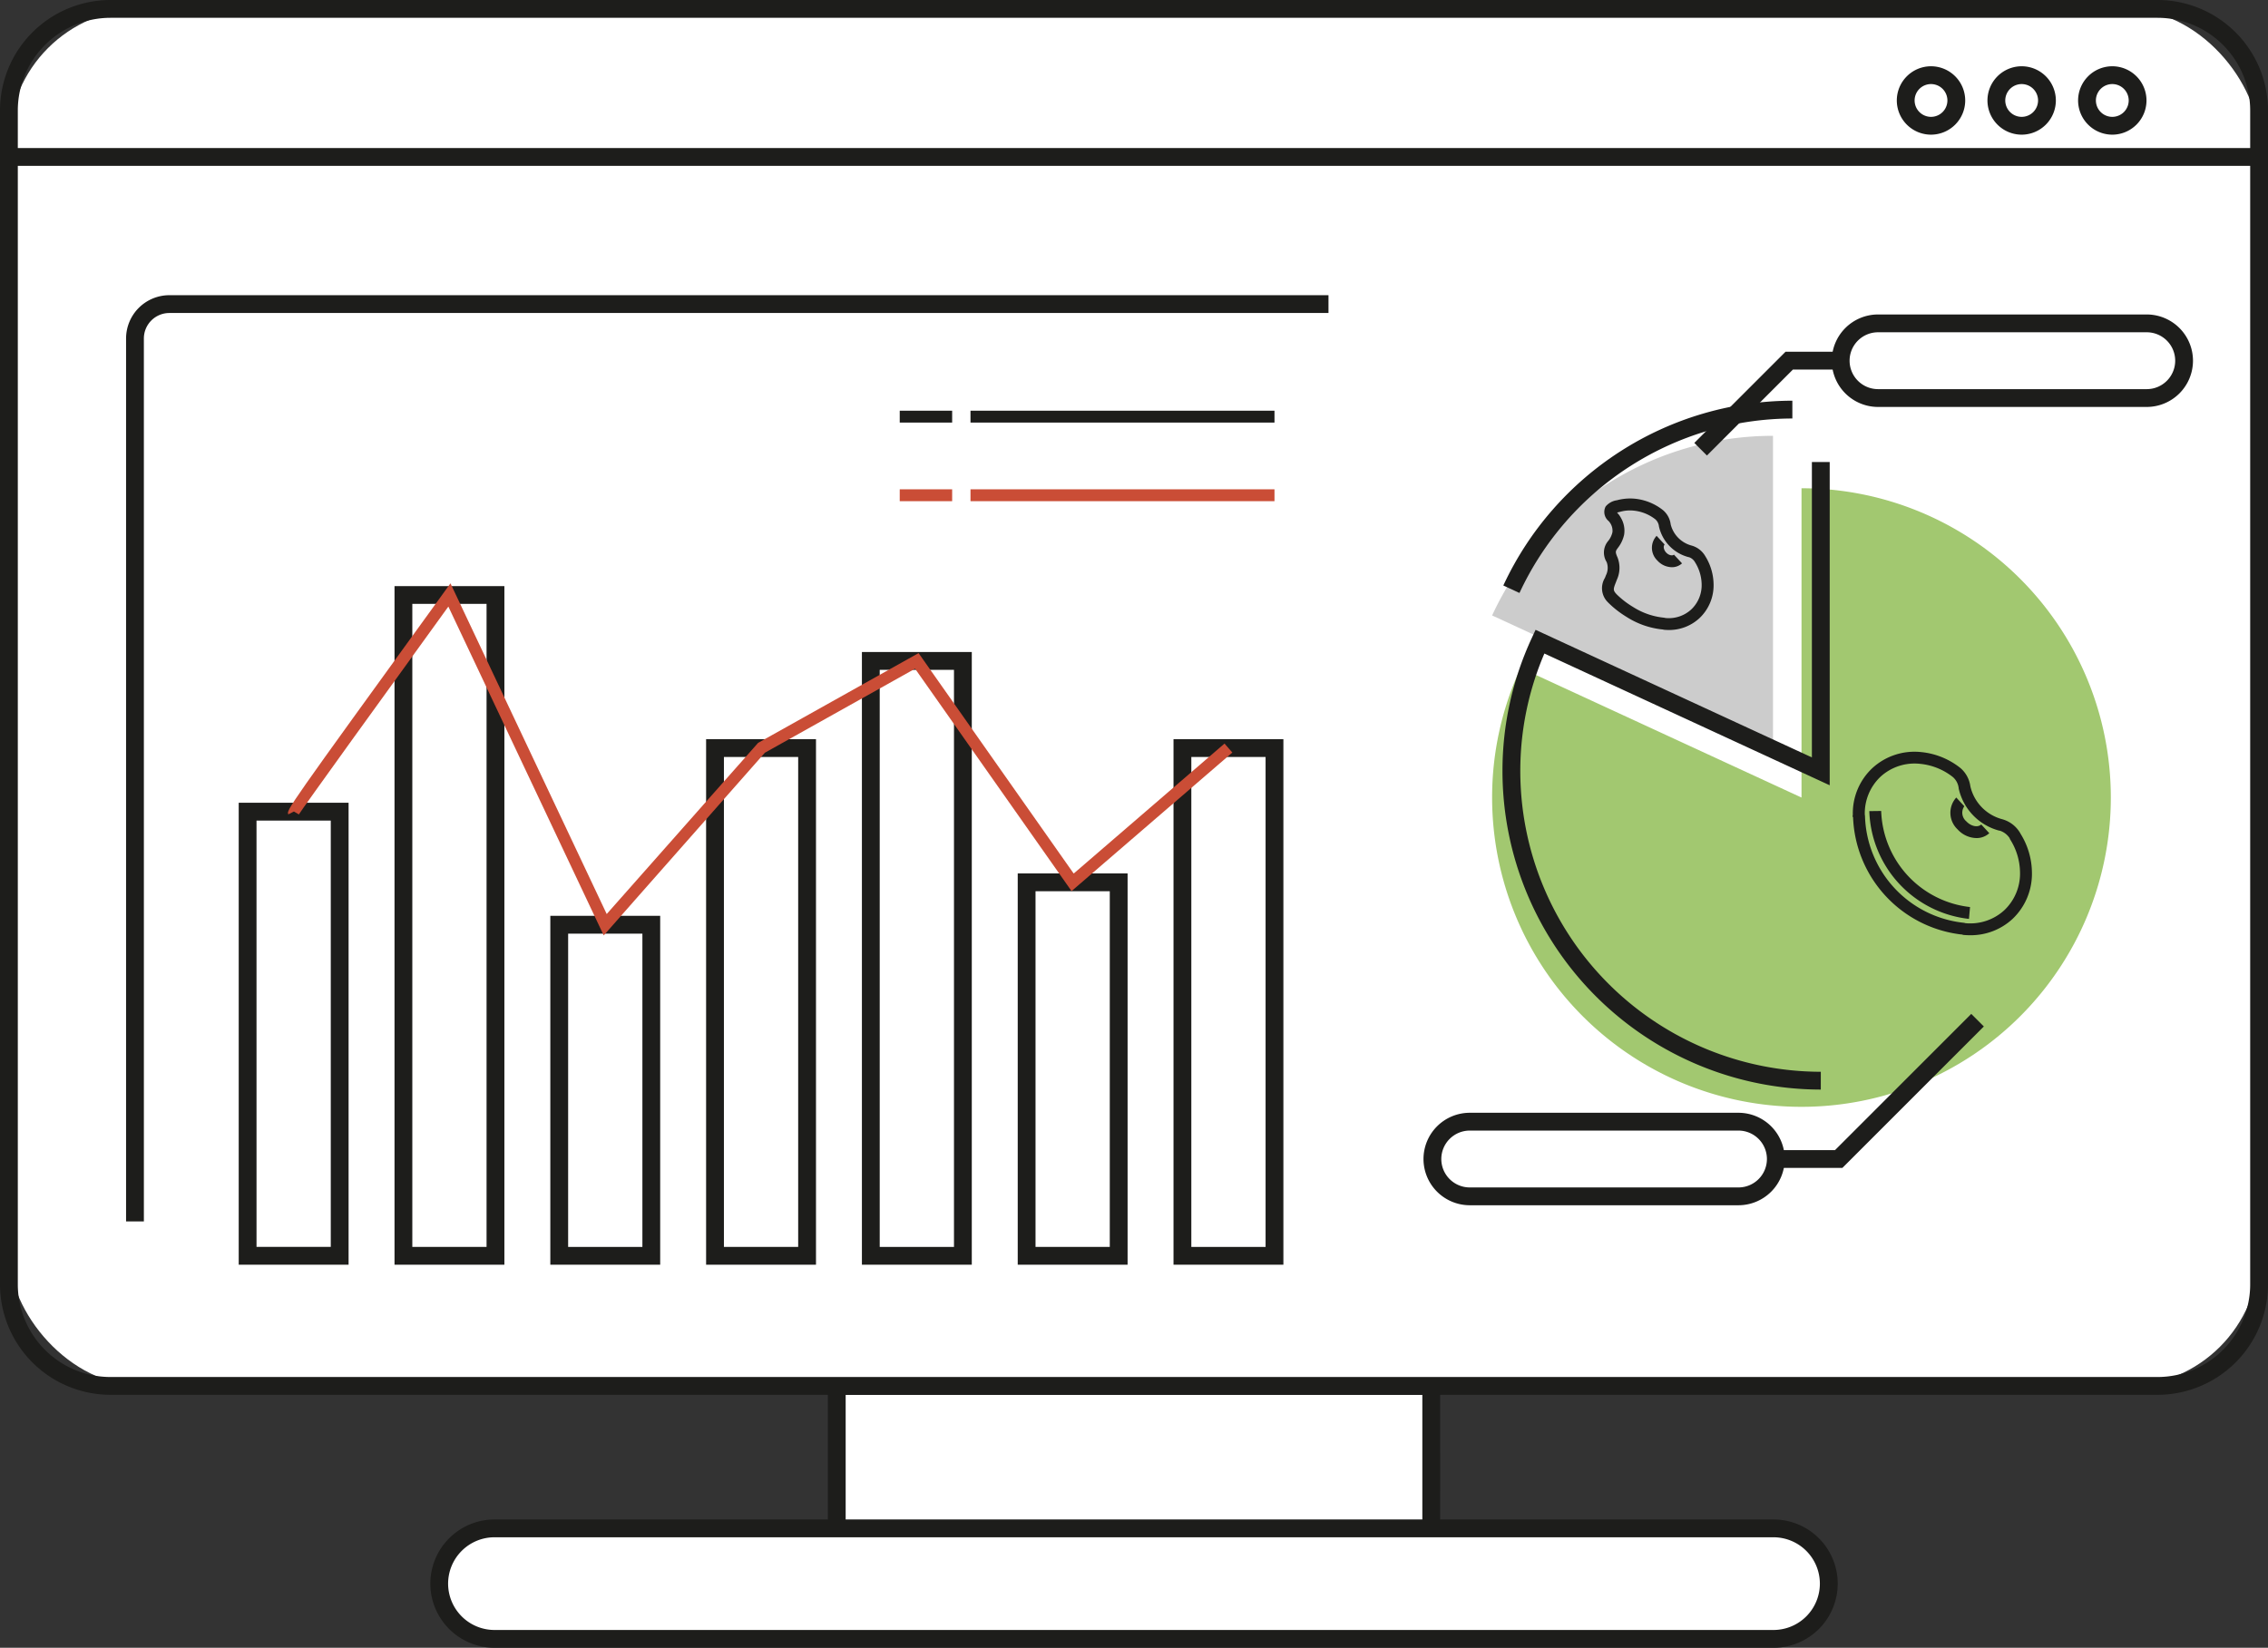 <svg xmlns="http://www.w3.org/2000/svg" width="145.162" height="105.49" viewBox="0 0 145.162 105.49"><rect x="0" y="0" width="145.162" height="105.49" fill="#333333" stroke="none"/><g transform="translate(2922.246 -306.621)"><g transform="translate(-2869.26 394.776)"><path d="M-2813.717,432.5v-9.119h-38.05V432.5" transform="translate(2852.337 -422.812)" fill="#fff"/><path d="M-2813.327,432.321h-1.14v-8.549h-36.91v8.549h-1.14v-9.689h39.189Z" transform="translate(2852.517 -422.632)" fill="#1d1d1b"/></g><g transform="translate(-2894.705 403.896)"><path d="M-2799.85,442.458h-81.864a3.548,3.548,0,0,1-3.538-3.538h0a3.548,3.548,0,0,1,3.538-3.537h81.864a3.547,3.547,0,0,1,3.537,3.537h0A3.548,3.548,0,0,1-2799.85,442.458Z" transform="translate(2885.822 -434.813)" fill="#fff"/><path d="M-2800.03,442.848h-81.864A4.112,4.112,0,0,1-2886,438.74a4.112,4.112,0,0,1,4.108-4.107h81.864a4.112,4.112,0,0,1,4.107,4.107A4.112,4.112,0,0,1-2800.03,442.848Zm-81.864-7.075a2.971,2.971,0,0,0-2.968,2.967,2.971,2.971,0,0,0,2.968,2.968h81.864a2.971,2.971,0,0,0,2.967-2.968,2.971,2.971,0,0,0-2.967-2.967Z" transform="translate(2886.002 -434.633)" fill="#1d1d1b"/></g><g transform="translate(-2922.246 306.621)"><rect width="144.022" height="88.155" rx="8.553" transform="translate(0.57 0.57)" fill="#fff"/><path d="M-2784.153,395.916h-131.024a7.078,7.078,0,0,1-7.069-7.07V313.691a7.078,7.078,0,0,1,7.069-7.07h131.024a7.077,7.077,0,0,1,7.069,7.07v75.155A7.077,7.077,0,0,1-2784.153,395.916Zm-131.024-88.155a5.937,5.937,0,0,0-5.929,5.93v75.155a5.937,5.937,0,0,0,5.929,5.93h131.024a5.936,5.936,0,0,0,5.929-5.93V313.691a5.936,5.936,0,0,0-5.929-5.93Z" transform="translate(2922.246 -306.621)" fill="#1d1d1b"/></g><g transform="translate(-2921.623 310.863)"><g transform="translate(0 5.236)"><line x2="143.915" transform="translate(0 0.57)" fill="#fff"/><rect width="143.915" height="1.14" fill="#1d1d1b"/></g><g transform="translate(120.781)"><path d="M-2758.491,314.574a1.619,1.619,0,0,1-1.62,1.619,1.619,1.619,0,0,1-1.619-1.619,1.619,1.619,0,0,1,1.619-1.619A1.619,1.619,0,0,1-2758.491,314.574Z" transform="translate(2762.3 -312.384)" fill="#fff"/><path d="M-2760.291,316.583a2.192,2.192,0,0,1-2.189-2.19,2.192,2.192,0,0,1,2.189-2.189,2.192,2.192,0,0,1,2.189,2.189A2.192,2.192,0,0,1-2760.291,316.583Zm0-3.239a1.05,1.05,0,0,0-1.049,1.049,1.051,1.051,0,0,0,1.049,1.05,1.051,1.051,0,0,0,1.05-1.05A1.051,1.051,0,0,0-2760.291,313.344Z" transform="translate(2762.48 -312.204)" fill="#1d1d1b"/></g><g transform="translate(126.583)"><path d="M-2750.856,314.574a1.619,1.619,0,0,1-1.619,1.619,1.619,1.619,0,0,1-1.619-1.619,1.619,1.619,0,0,1,1.619-1.619A1.619,1.619,0,0,1-2750.856,314.574Z" transform="translate(2754.665 -312.384)" fill="#fff"/><path d="M-2752.656,316.583a2.192,2.192,0,0,1-2.189-2.19,2.192,2.192,0,0,1,2.189-2.189,2.192,2.192,0,0,1,2.189,2.189A2.192,2.192,0,0,1-2752.656,316.583Zm0-3.239a1.051,1.051,0,0,0-1.049,1.049,1.051,1.051,0,0,0,1.049,1.05,1.051,1.051,0,0,0,1.05-1.05A1.051,1.051,0,0,0-2752.656,313.344Z" transform="translate(2754.845 -312.204)" fill="#1d1d1b"/></g><g transform="translate(132.384)"><path d="M-2743.221,314.574a1.619,1.619,0,0,1-1.62,1.619,1.619,1.619,0,0,1-1.619-1.619,1.619,1.619,0,0,1,1.619-1.619A1.619,1.619,0,0,1-2743.221,314.574Z" transform="translate(2747.03 -312.384)" fill="#fff"/><path d="M-2745.021,316.583a2.192,2.192,0,0,1-2.189-2.19,2.192,2.192,0,0,1,2.189-2.189,2.192,2.192,0,0,1,2.189,2.189A2.192,2.192,0,0,1-2745.021,316.583Zm0-3.239a1.05,1.05,0,0,0-1.049,1.049,1.051,1.051,0,0,0,1.049,1.05,1.051,1.051,0,0,0,1.05-1.05A1.051,1.051,0,0,0-2745.021,313.344Z" transform="translate(2747.21 -312.204)" fill="#1d1d1b"/></g></g><path d="M-2778.589,343.338a19.8,19.8,0,0,0-17.978,11.5l17.978,8.3Z" transform="translate(-30.177 -8.816)" fill="#ccc"/><path d="M-2776.764,347.756v19.8l-17.978-8.3a19.717,19.717,0,0,0-1.825,8.3,19.8,19.8,0,0,0,19.8,19.8,19.8,19.8,0,0,0,19.8-19.8A19.8,19.8,0,0,0-2776.764,347.756Z" transform="translate(-30.177 -9.877)" fill="#a2c870"/><path d="M-2910.487,390.787h-1.14V334.261a2.774,2.774,0,0,1,2.771-2.771h74.189v1.14h-74.189a1.633,1.633,0,0,0-1.632,1.631Z" transform="translate(-2.55 -5.971)" fill="#1d1d1b"/><g transform="translate(-2906.967 344.14)"><path d="M-2895.107,403.826h-7.032V374.253h7.032Zm-5.892-1.14h4.752V375.393H-2901Z" transform="translate(2902.139 -360.38)" fill="#1d1d1b"/><path d="M-2881.984,399.443h-7.032V356h7.032Zm-5.893-1.14h4.752V357.136h-4.752Z" transform="translate(2898.988 -355.996)" fill="#1d1d1b"/><path d="M-2868.861,406.114h-7.032V383.779h7.032Zm-5.892-1.14H-2870V384.919h-4.752Z" transform="translate(2895.837 -362.667)" fill="#1d1d1b"/><path d="M-2855.738,402.54h-7.033V368.895h7.033Zm-5.893-1.14h4.753V370.035h-4.753Z" transform="translate(2892.686 -359.093)" fill="#1d1d1b"/><path d="M-2842.615,400.777h-7.033V361.553h7.033Zm-5.893-1.14h4.753V362.693h-4.753Z" transform="translate(2889.535 -357.33)" fill="#1d1d1b"/><path d="M-2829.492,405.256h-7.032v-25.05h7.032Zm-5.893-1.14h4.753v-22.77h-4.753Z" transform="translate(2886.384 -361.809)" fill="#1d1d1b"/><path d="M-2816.369,402.54h-7.033V368.895h7.033Zm-5.893-1.14h4.753V370.035h-4.753Z" transform="translate(2883.233 -359.093)" fill="#1d1d1b"/></g><rect width="19.457" height="0.76" transform="translate(-2860.13 332.914)" fill="#1d1d1b"/><rect width="19.457" height="0.76" transform="translate(-2860.13 337.946)" fill="#ca4d36"/><rect width="3.355" height="0.76" transform="translate(-2864.659 332.914)" fill="#1d1d1b"/><rect width="3.355" height="0.76" transform="translate(-2864.659 337.946)" fill="#ca4d36"/><path d="M-2877.781,378.307l-9.944-21.053c-3.866,5.338-9.351,12.939-9.568,13.307l-.317-.187-.356.182c-.137-.267-.137-.267,10-14.268l.376-.521,10,21.17,9.69-10.957,10.271-5.747,9.928,14.113,9.654-8.322.5.576-10.29,8.869-10.016-14.237-9.616,5.381Z" transform="translate(-5.824 -11.801)" fill="#ca4d36"/><path d="M-2794.589,352.688l-1.034-.478a20.445,20.445,0,0,1,18.5-11.831v1.14A19.3,19.3,0,0,0-2794.589,352.688Z" transform="translate(-30.404 -8.106)" fill="#1d1d1b"/><path d="M-2775.32,385.722a20.4,20.4,0,0,1-20.374-20.373,20.2,20.2,0,0,1,1.879-8.543l.239-.517,17.686,8.168V345.547h1.14V366.24l-18.262-8.434a19.061,19.061,0,0,0-1.541,7.543,19.255,19.255,0,0,0,19.234,19.233Z" transform="translate(-30.387 -9.347)" fill="#1d1d1b"/><g transform="translate(-2803.674 354.744)"><path d="M-2756.307,376.406a1.668,1.668,0,0,1-1.2-.555,1.455,1.455,0,0,1-.085-2.04l.515.558a.722.722,0,0,0,.129.967c.294.317.731.41.954.2l.515.558A1.193,1.193,0,0,1-2756.307,376.406Z" transform="translate(2764.23 -370.877)" fill="#1d1d1b"/><path d="M-2758.69,381.7c-.134,0-.269-.006-.405-.018h-.018l-.164-.05a.2.2,0,0,0,.081.025,7.852,7.852,0,0,1-6.978-7.5l-.032-.067.016-.114a3.963,3.963,0,0,1,1.259-2.984,3.988,3.988,0,0,1,3.109-1.018,4.774,4.774,0,0,1,2.518,1.021,1.864,1.864,0,0,1,.632,1.141l.019.09a2.84,2.84,0,0,0,2,2.04,1.919,1.919,0,0,1,1.179.9l.021.04a4.766,4.766,0,0,1,.726,2.445,3.979,3.979,0,0,1-1.258,3.021A3.936,3.936,0,0,1-2758.69,381.7Zm-.312-.774a3.225,3.225,0,0,0,2.5-.821,3.228,3.228,0,0,0,1.013-2.452h0a4.028,4.028,0,0,0-.632-2.088l-.045-.1a1.194,1.194,0,0,0-.6-.454l-.08-.014a3.6,3.6,0,0,1-2.557-2.644l-.013-.058h0l0-.026a1.107,1.107,0,0,0-.37-.695,4,4,0,0,0-2.1-.847,3.224,3.224,0,0,0-2.524.818,3.226,3.226,0,0,0-1.014,2.434.586.586,0,0,1,.014.12,7.073,7.073,0,0,0,6.288,6.8A.545.545,0,0,1-2759,380.923Z" transform="translate(2766.207 -369.95)" fill="#1d1d1b"/><path d="M-2758.418,381.853a7.173,7.173,0,0,1-6.378-6.9l.76-.01a6.4,6.4,0,0,0,5.687,6.151Z" transform="translate(2765.868 -371.149)" fill="#1d1d1b"/></g><g transform="translate(-2819.71 338.536)"><path d="M-2781.831,353.772a1.274,1.274,0,0,1-.923-.423,1.129,1.129,0,0,1-.053-1.585l.516.558c-.1.089-.076.327.095.511s.406.223.5.135l.516.558A.95.95,0,0,1-2781.831,353.772Z" transform="translate(2786.301 -349.375)" fill="#1d1d1b"/><g transform="translate(0 0)"><path d="M-2783.041,357.037q-.146,0-.294-.014l-.095-.019a5.245,5.245,0,0,1-2.321-.812,6.255,6.255,0,0,1-1.173-.919,1.263,1.263,0,0,1-.2-1.573l.061-.158a1.067,1.067,0,0,0,.049-.855,1.147,1.147,0,0,1,.1-1.353,1.36,1.36,0,0,0,.271-.561.9.9,0,0,0-.137-.573.97.97,0,0,0-.109-.139.753.753,0,0,1-.19-.93,1.139,1.139,0,0,1,.724-.4,3.215,3.215,0,0,1,1.135-.1,3.456,3.456,0,0,1,1.816.736,1.421,1.421,0,0,1,.488.906,1.874,1.874,0,0,0,1.318,1.353,1.461,1.461,0,0,1,.888.671,3.5,3.5,0,0,1,.54,1.8,2.89,2.89,0,0,1-.914,2.191A2.855,2.855,0,0,1-2783.041,357.037Zm-3.305-7.516.037.043a1.428,1.428,0,0,1,.212.3,1.614,1.614,0,0,1,.2,1.079,2.123,2.123,0,0,1-.4.84c-.149.206-.18.249-.025.6a1.824,1.824,0,0,1-.034,1.426l-.064.166c-.171.438-.2.517.043.774a5.527,5.527,0,0,0,1.032.8,4.5,4.5,0,0,0,2,.7l.108.021a2.121,2.121,0,0,0,1.634-.545,2.135,2.135,0,0,0,.669-1.622,2.741,2.741,0,0,0-.428-1.41l-.009-.015a.7.7,0,0,0-.366-.3l-.055-.011a2.619,2.619,0,0,1-1.875-1.961.7.7,0,0,0-.226-.451,2.674,2.674,0,0,0-1.4-.561,2.311,2.311,0,0,0-.808.063l-.074.019C-2786.206,349.482-2786.281,349.5-2786.346,349.521Z" transform="translate(2787.311 -348.62)" fill="#1d1d1b"/></g></g><path d="M-2778.729,342.9l-.806-.806,5.838-5.838h3.887v1.14h-3.415Z" transform="translate(-34.267 -7.117)" fill="#1d1d1b"/><path d="M-2768.522,401.9h-4.611v-1.14h4.139l8.721-8.721.806.806Z" transform="translate(-35.804 -20.51)" fill="#1d1d1b"/><path d="M-2747.8,339.035h-17.2a2.963,2.963,0,0,1-2.96-2.96,2.963,2.963,0,0,1,2.96-2.96h17.2a2.963,2.963,0,0,1,2.959,2.96A2.963,2.963,0,0,1-2747.8,339.035Zm-17.2-4.78a1.821,1.821,0,0,0-1.82,1.82,1.822,1.822,0,0,0,1.82,1.82h17.2a1.822,1.822,0,0,0,1.82-1.82,1.822,1.822,0,0,0-1.82-1.82Z" transform="translate(-37.044 -6.362)" fill="#1d1d1b"/><path d="M-2782.188,406.29h-17.2a2.963,2.963,0,0,1-2.96-2.96,2.963,2.963,0,0,1,2.96-2.96h17.2a2.963,2.963,0,0,1,2.96,2.96A2.963,2.963,0,0,1-2782.188,406.29Zm-17.2-4.78a1.822,1.822,0,0,0-1.82,1.82,1.822,1.822,0,0,0,1.82,1.82h17.2a1.823,1.823,0,0,0,1.821-1.82,1.823,1.823,0,0,0-1.821-1.82Z" transform="translate(-28.788 -22.51)" fill="#1d1d1b"/></g></svg>